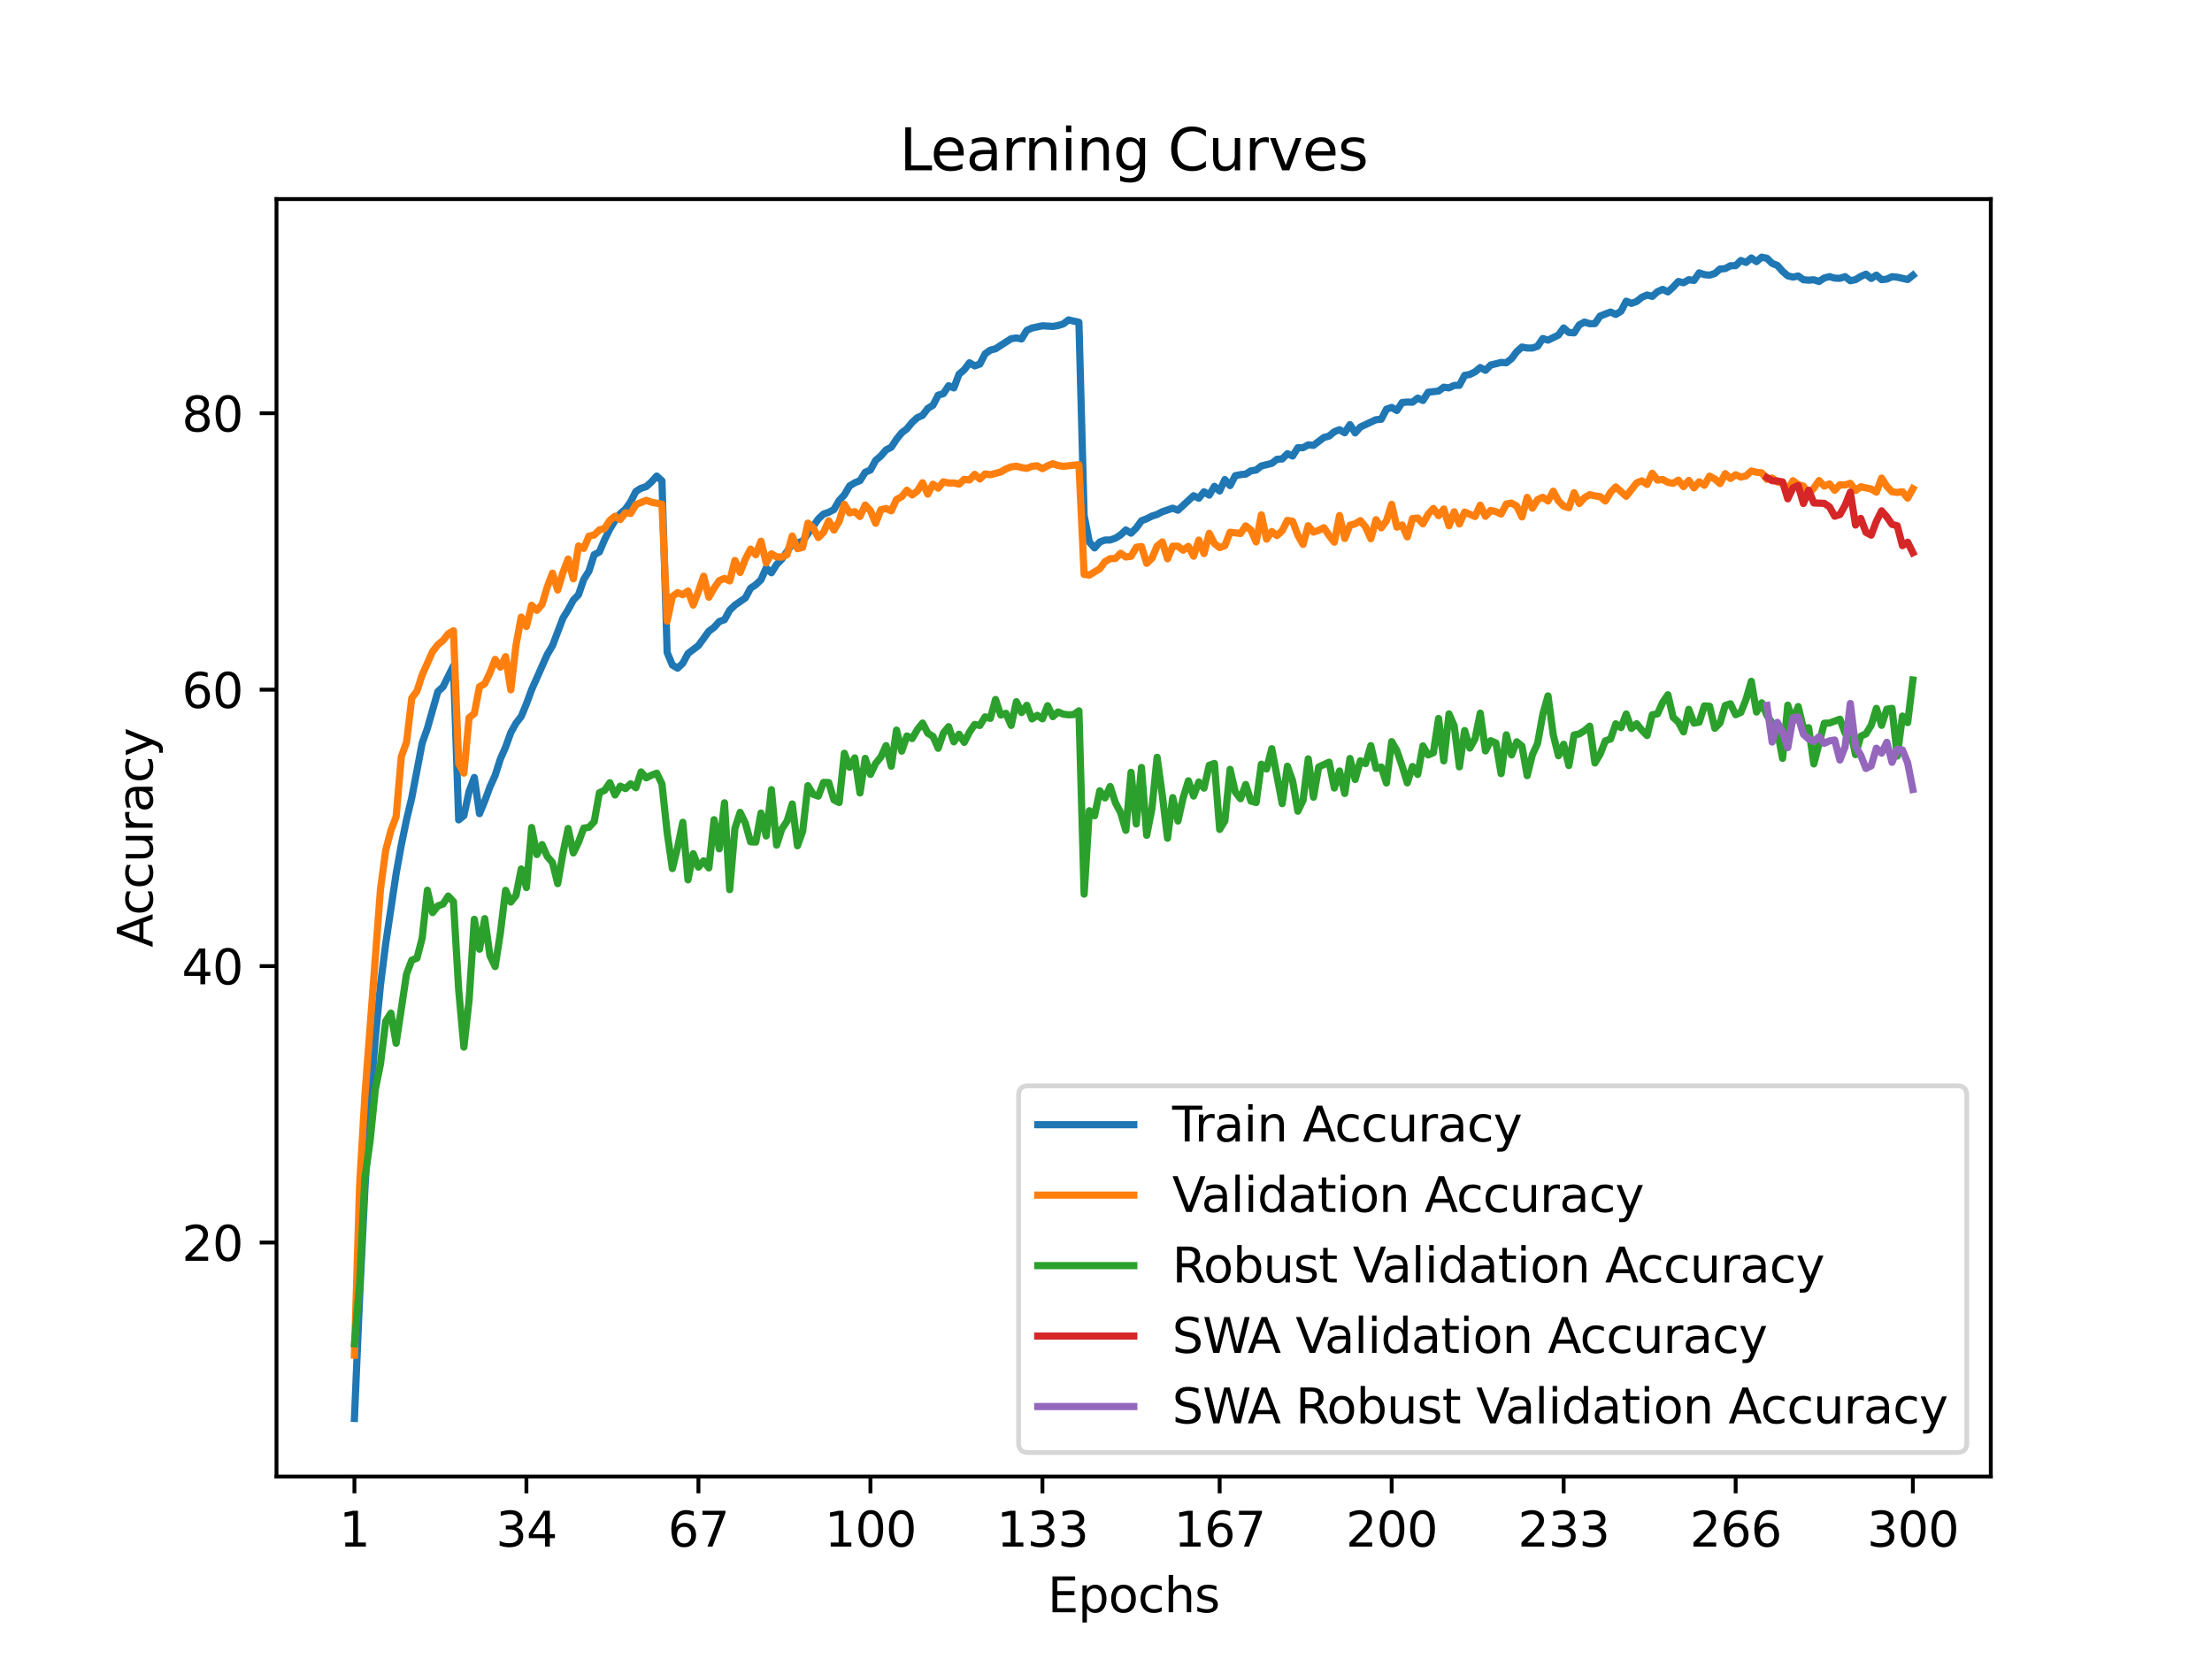 <?xml version="1.0" encoding="utf-8" standalone="no"?>
<!DOCTYPE svg PUBLIC "-//W3C//DTD SVG 1.1//EN"
  "http://www.w3.org/Graphics/SVG/1.1/DTD/svg11.dtd">
<svg xmlns:xlink="http://www.w3.org/1999/xlink" width="460.8pt" height="345.6pt" viewBox="0 0 460.8 345.6" xmlns="http://www.w3.org/2000/svg" version="1.1">
 <defs>
  <style type="text/css">*{stroke-linejoin: round; stroke-linecap: butt}</style>
 </defs>
 <g id="figure_1">
  <g id="patch_1">
   <path d="M 0 345.6 
L 460.8 345.6 
L 460.8 0 
L 0 0 
z
" style="fill: #ffffff"/>
  </g>
  <g id="axes_1">
   <g id="patch_2">
    <path d="M 57.6 307.584 
L 414.72 307.584 
L 414.72 41.472 
L 57.6 41.472 
z
" style="fill: #ffffff"/>
   </g>
   <g id="matplotlib.axis_1">
    <g id="xtick_1">
     <g id="line2d_1">
      <defs>
       <path id="m3f9ef7a833" d="M 0 0 
L 0 3.5 
" style="stroke: #000000; stroke-width: 0.8"/>
      </defs>
      <g>
       <use xlink:href="#m3f9ef7a833" x="73.833" y="307.584" style="stroke: #000000; stroke-width: 0.8"/>
      </g>
     </g>
     <g id="text_1">
      <!-- 1 -->
      <g transform="translate(70.651 322.182) scale(0.1 -0.1)">
       <defs>
        <path id="DejaVuSans-31" d="M 794 531 
L 1825 531 
L 1825 4091 
L 703 3866 
L 703 4441 
L 1819 4666 
L 2450 4666 
L 2450 531 
L 3481 531 
L 3481 0 
L 794 0 
L 794 531 
z
" transform="scale(0.016)"/>
       </defs>
       <use xlink:href="#DejaVuSans-31"/>
      </g>
     </g>
    </g>
    <g id="xtick_2">
     <g id="line2d_2">
      <g>
       <use xlink:href="#m3f9ef7a833" x="109.664" y="307.584" style="stroke: #000000; stroke-width: 0.8"/>
      </g>
     </g>
     <g id="text_2">
      <!-- 34 -->
      <g transform="translate(103.302 322.182) scale(0.1 -0.1)">
       <defs>
        <path id="DejaVuSans-33" d="M 2597 2516 
Q 3050 2419 3304 2112 
Q 3559 1806 3559 1356 
Q 3559 666 3084 287 
Q 2609 -91 1734 -91 
Q 1441 -91 1130 -33 
Q 819 25 488 141 
L 488 750 
Q 750 597 1062 519 
Q 1375 441 1716 441 
Q 2309 441 2620 675 
Q 2931 909 2931 1356 
Q 2931 1769 2642 2001 
Q 2353 2234 1838 2234 
L 1294 2234 
L 1294 2753 
L 1863 2753 
Q 2328 2753 2575 2939 
Q 2822 3125 2822 3475 
Q 2822 3834 2567 4026 
Q 2313 4219 1838 4219 
Q 1578 4219 1281 4162 
Q 984 4106 628 3988 
L 628 4550 
Q 988 4650 1302 4700 
Q 1616 4750 1894 4750 
Q 2613 4750 3031 4423 
Q 3450 4097 3450 3541 
Q 3450 3153 3228 2886 
Q 3006 2619 2597 2516 
z
" transform="scale(0.016)"/>
        <path id="DejaVuSans-34" d="M 2419 4116 
L 825 1625 
L 2419 1625 
L 2419 4116 
z
M 2253 4666 
L 3047 4666 
L 3047 1625 
L 3713 1625 
L 3713 1100 
L 3047 1100 
L 3047 0 
L 2419 0 
L 2419 1100 
L 313 1100 
L 313 1709 
L 2253 4666 
z
" transform="scale(0.016)"/>
       </defs>
       <use xlink:href="#DejaVuSans-33"/>
       <use xlink:href="#DejaVuSans-34" x="63.623"/>
      </g>
     </g>
    </g>
    <g id="xtick_3">
     <g id="line2d_3">
      <g>
       <use xlink:href="#m3f9ef7a833" x="145.496" y="307.584" style="stroke: #000000; stroke-width: 0.8"/>
      </g>
     </g>
     <g id="text_3">
      <!-- 67 -->
      <g transform="translate(139.133 322.182) scale(0.1 -0.1)">
       <defs>
        <path id="DejaVuSans-36" d="M 2113 2584 
Q 1688 2584 1439 2293 
Q 1191 2003 1191 1497 
Q 1191 994 1439 701 
Q 1688 409 2113 409 
Q 2538 409 2786 701 
Q 3034 994 3034 1497 
Q 3034 2003 2786 2293 
Q 2538 2584 2113 2584 
z
M 3366 4563 
L 3366 3988 
Q 3128 4100 2886 4159 
Q 2644 4219 2406 4219 
Q 1781 4219 1451 3797 
Q 1122 3375 1075 2522 
Q 1259 2794 1537 2939 
Q 1816 3084 2150 3084 
Q 2853 3084 3261 2657 
Q 3669 2231 3669 1497 
Q 3669 778 3244 343 
Q 2819 -91 2113 -91 
Q 1303 -91 875 529 
Q 447 1150 447 2328 
Q 447 3434 972 4092 
Q 1497 4750 2381 4750 
Q 2619 4750 2861 4703 
Q 3103 4656 3366 4563 
z
" transform="scale(0.016)"/>
        <path id="DejaVuSans-37" d="M 525 4666 
L 3525 4666 
L 3525 4397 
L 1831 0 
L 1172 0 
L 2766 4134 
L 525 4134 
L 525 4666 
z
" transform="scale(0.016)"/>
       </defs>
       <use xlink:href="#DejaVuSans-36"/>
       <use xlink:href="#DejaVuSans-37" x="63.623"/>
      </g>
     </g>
    </g>
    <g id="xtick_4">
     <g id="line2d_4">
      <g>
       <use xlink:href="#m3f9ef7a833" x="181.327" y="307.584" style="stroke: #000000; stroke-width: 0.8"/>
      </g>
     </g>
     <g id="text_4">
      <!-- 100 -->
      <g transform="translate(171.783 322.182) scale(0.1 -0.1)">
       <defs>
        <path id="DejaVuSans-30" d="M 2034 4250 
Q 1547 4250 1301 3770 
Q 1056 3291 1056 2328 
Q 1056 1369 1301 889 
Q 1547 409 2034 409 
Q 2525 409 2770 889 
Q 3016 1369 3016 2328 
Q 3016 3291 2770 3770 
Q 2525 4250 2034 4250 
z
M 2034 4750 
Q 2819 4750 3233 4129 
Q 3647 3509 3647 2328 
Q 3647 1150 3233 529 
Q 2819 -91 2034 -91 
Q 1250 -91 836 529 
Q 422 1150 422 2328 
Q 422 3509 836 4129 
Q 1250 4750 2034 4750 
z
" transform="scale(0.016)"/>
       </defs>
       <use xlink:href="#DejaVuSans-31"/>
       <use xlink:href="#DejaVuSans-30" x="63.623"/>
       <use xlink:href="#DejaVuSans-30" x="127.246"/>
      </g>
     </g>
    </g>
    <g id="xtick_5">
     <g id="line2d_5">
      <g>
       <use xlink:href="#m3f9ef7a833" x="217.158" y="307.584" style="stroke: #000000; stroke-width: 0.8"/>
      </g>
     </g>
     <g id="text_5">
      <!-- 133 -->
      <g transform="translate(207.615 322.182) scale(0.1 -0.1)">
       <use xlink:href="#DejaVuSans-31"/>
       <use xlink:href="#DejaVuSans-33" x="63.623"/>
       <use xlink:href="#DejaVuSans-33" x="127.246"/>
      </g>
     </g>
    </g>
    <g id="xtick_6">
     <g id="line2d_6">
      <g>
       <use xlink:href="#m3f9ef7a833" x="254.076" y="307.584" style="stroke: #000000; stroke-width: 0.8"/>
      </g>
     </g>
     <g id="text_6">
      <!-- 167 -->
      <g transform="translate(244.532 322.182) scale(0.1 -0.1)">
       <use xlink:href="#DejaVuSans-31"/>
       <use xlink:href="#DejaVuSans-36" x="63.623"/>
       <use xlink:href="#DejaVuSans-37" x="127.246"/>
      </g>
     </g>
    </g>
    <g id="xtick_7">
     <g id="line2d_7">
      <g>
       <use xlink:href="#m3f9ef7a833" x="289.907" y="307.584" style="stroke: #000000; stroke-width: 0.8"/>
      </g>
     </g>
     <g id="text_7">
      <!-- 200 -->
      <g transform="translate(280.363 322.182) scale(0.1 -0.1)">
       <defs>
        <path id="DejaVuSans-32" d="M 1228 531 
L 3431 531 
L 3431 0 
L 469 0 
L 469 531 
Q 828 903 1448 1529 
Q 2069 2156 2228 2338 
Q 2531 2678 2651 2914 
Q 2772 3150 2772 3378 
Q 2772 3750 2511 3984 
Q 2250 4219 1831 4219 
Q 1534 4219 1204 4116 
Q 875 4013 500 3803 
L 500 4441 
Q 881 4594 1212 4672 
Q 1544 4750 1819 4750 
Q 2544 4750 2975 4387 
Q 3406 4025 3406 3419 
Q 3406 3131 3298 2873 
Q 3191 2616 2906 2266 
Q 2828 2175 2409 1742 
Q 1991 1309 1228 531 
z
" transform="scale(0.016)"/>
       </defs>
       <use xlink:href="#DejaVuSans-32"/>
       <use xlink:href="#DejaVuSans-30" x="63.623"/>
       <use xlink:href="#DejaVuSans-30" x="127.246"/>
      </g>
     </g>
    </g>
    <g id="xtick_8">
     <g id="line2d_8">
      <g>
       <use xlink:href="#m3f9ef7a833" x="325.739" y="307.584" style="stroke: #000000; stroke-width: 0.8"/>
      </g>
     </g>
     <g id="text_8">
      <!-- 233 -->
      <g transform="translate(316.195 322.182) scale(0.1 -0.1)">
       <use xlink:href="#DejaVuSans-32"/>
       <use xlink:href="#DejaVuSans-33" x="63.623"/>
       <use xlink:href="#DejaVuSans-33" x="127.246"/>
      </g>
     </g>
    </g>
    <g id="xtick_9">
     <g id="line2d_9">
      <g>
       <use xlink:href="#m3f9ef7a833" x="361.57" y="307.584" style="stroke: #000000; stroke-width: 0.8"/>
      </g>
     </g>
     <g id="text_9">
      <!-- 266 -->
      <g transform="translate(352.026 322.182) scale(0.1 -0.1)">
       <use xlink:href="#DejaVuSans-32"/>
       <use xlink:href="#DejaVuSans-36" x="63.623"/>
       <use xlink:href="#DejaVuSans-36" x="127.246"/>
      </g>
     </g>
    </g>
    <g id="xtick_10">
     <g id="line2d_10">
      <g>
       <use xlink:href="#m3f9ef7a833" x="398.487" y="307.584" style="stroke: #000000; stroke-width: 0.8"/>
      </g>
     </g>
     <g id="text_10">
      <!-- 300 -->
      <g transform="translate(388.944 322.182) scale(0.1 -0.1)">
       <use xlink:href="#DejaVuSans-33"/>
       <use xlink:href="#DejaVuSans-30" x="63.623"/>
       <use xlink:href="#DejaVuSans-30" x="127.246"/>
      </g>
     </g>
    </g>
    <g id="text_11">
     <!-- Epochs -->
     <g transform="translate(218.244 335.861) scale(0.1 -0.1)">
      <defs>
       <path id="DejaVuSans-45" d="M 628 4666 
L 3578 4666 
L 3578 4134 
L 1259 4134 
L 1259 2753 
L 3481 2753 
L 3481 2222 
L 1259 2222 
L 1259 531 
L 3634 531 
L 3634 0 
L 628 0 
L 628 4666 
z
" transform="scale(0.016)"/>
       <path id="DejaVuSans-70" d="M 1159 525 
L 1159 -1331 
L 581 -1331 
L 581 3500 
L 1159 3500 
L 1159 2969 
Q 1341 3281 1617 3432 
Q 1894 3584 2278 3584 
Q 2916 3584 3314 3078 
Q 3713 2572 3713 1747 
Q 3713 922 3314 415 
Q 2916 -91 2278 -91 
Q 1894 -91 1617 61 
Q 1341 213 1159 525 
z
M 3116 1747 
Q 3116 2381 2855 2742 
Q 2594 3103 2138 3103 
Q 1681 3103 1420 2742 
Q 1159 2381 1159 1747 
Q 1159 1113 1420 752 
Q 1681 391 2138 391 
Q 2594 391 2855 752 
Q 3116 1113 3116 1747 
z
" transform="scale(0.016)"/>
       <path id="DejaVuSans-6f" d="M 1959 3097 
Q 1497 3097 1228 2736 
Q 959 2375 959 1747 
Q 959 1119 1226 758 
Q 1494 397 1959 397 
Q 2419 397 2687 759 
Q 2956 1122 2956 1747 
Q 2956 2369 2687 2733 
Q 2419 3097 1959 3097 
z
M 1959 3584 
Q 2709 3584 3137 3096 
Q 3566 2609 3566 1747 
Q 3566 888 3137 398 
Q 2709 -91 1959 -91 
Q 1206 -91 779 398 
Q 353 888 353 1747 
Q 353 2609 779 3096 
Q 1206 3584 1959 3584 
z
" transform="scale(0.016)"/>
       <path id="DejaVuSans-63" d="M 3122 3366 
L 3122 2828 
Q 2878 2963 2633 3030 
Q 2388 3097 2138 3097 
Q 1578 3097 1268 2742 
Q 959 2388 959 1747 
Q 959 1106 1268 751 
Q 1578 397 2138 397 
Q 2388 397 2633 464 
Q 2878 531 3122 666 
L 3122 134 
Q 2881 22 2623 -34 
Q 2366 -91 2075 -91 
Q 1284 -91 818 406 
Q 353 903 353 1747 
Q 353 2603 823 3093 
Q 1294 3584 2113 3584 
Q 2378 3584 2631 3529 
Q 2884 3475 3122 3366 
z
" transform="scale(0.016)"/>
       <path id="DejaVuSans-68" d="M 3513 2113 
L 3513 0 
L 2938 0 
L 2938 2094 
Q 2938 2591 2744 2837 
Q 2550 3084 2163 3084 
Q 1697 3084 1428 2787 
Q 1159 2491 1159 1978 
L 1159 0 
L 581 0 
L 581 4863 
L 1159 4863 
L 1159 2956 
Q 1366 3272 1645 3428 
Q 1925 3584 2291 3584 
Q 2894 3584 3203 3211 
Q 3513 2838 3513 2113 
z
" transform="scale(0.016)"/>
       <path id="DejaVuSans-73" d="M 2834 3397 
L 2834 2853 
Q 2591 2978 2328 3040 
Q 2066 3103 1784 3103 
Q 1356 3103 1142 2972 
Q 928 2841 928 2578 
Q 928 2378 1081 2264 
Q 1234 2150 1697 2047 
L 1894 2003 
Q 2506 1872 2764 1633 
Q 3022 1394 3022 966 
Q 3022 478 2636 193 
Q 2250 -91 1575 -91 
Q 1294 -91 989 -36 
Q 684 19 347 128 
L 347 722 
Q 666 556 975 473 
Q 1284 391 1588 391 
Q 1994 391 2212 530 
Q 2431 669 2431 922 
Q 2431 1156 2273 1281 
Q 2116 1406 1581 1522 
L 1381 1569 
Q 847 1681 609 1914 
Q 372 2147 372 2553 
Q 372 3047 722 3315 
Q 1072 3584 1716 3584 
Q 2034 3584 2315 3537 
Q 2597 3491 2834 3397 
z
" transform="scale(0.016)"/>
      </defs>
      <use xlink:href="#DejaVuSans-45"/>
      <use xlink:href="#DejaVuSans-70" x="63.184"/>
      <use xlink:href="#DejaVuSans-6f" x="126.66"/>
      <use xlink:href="#DejaVuSans-63" x="187.842"/>
      <use xlink:href="#DejaVuSans-68" x="242.822"/>
      <use xlink:href="#DejaVuSans-73" x="306.201"/>
     </g>
    </g>
   </g>
   <g id="matplotlib.axis_2">
    <g id="ytick_1">
     <g id="line2d_11">
      <defs>
       <path id="m3ee28490de" d="M 0 0 
L -3.5 0 
" style="stroke: #000000; stroke-width: 0.8"/>
      </defs>
      <g>
       <use xlink:href="#m3ee28490de" x="57.6" y="258.841" style="stroke: #000000; stroke-width: 0.8"/>
      </g>
     </g>
     <g id="text_12">
      <!-- 20 -->
      <g transform="translate(37.875 262.64) scale(0.1 -0.1)">
       <use xlink:href="#DejaVuSans-32"/>
       <use xlink:href="#DejaVuSans-30" x="63.623"/>
      </g>
     </g>
    </g>
    <g id="ytick_2">
     <g id="line2d_12">
      <g>
       <use xlink:href="#m3ee28490de" x="57.6" y="201.256" style="stroke: #000000; stroke-width: 0.8"/>
      </g>
     </g>
     <g id="text_13">
      <!-- 40 -->
      <g transform="translate(37.875 205.055) scale(0.1 -0.1)">
       <use xlink:href="#DejaVuSans-34"/>
       <use xlink:href="#DejaVuSans-30" x="63.623"/>
      </g>
     </g>
    </g>
    <g id="ytick_3">
     <g id="line2d_13">
      <g>
       <use xlink:href="#m3ee28490de" x="57.6" y="143.671" style="stroke: #000000; stroke-width: 0.8"/>
      </g>
     </g>
     <g id="text_14">
      <!-- 60 -->
      <g transform="translate(37.875 147.47) scale(0.1 -0.1)">
       <use xlink:href="#DejaVuSans-36"/>
       <use xlink:href="#DejaVuSans-30" x="63.623"/>
      </g>
     </g>
    </g>
    <g id="ytick_4">
     <g id="line2d_14">
      <g>
       <use xlink:href="#m3ee28490de" x="57.6" y="86.086" style="stroke: #000000; stroke-width: 0.8"/>
      </g>
     </g>
     <g id="text_15">
      <!-- 80 -->
      <g transform="translate(37.875 89.885) scale(0.1 -0.1)">
       <defs>
        <path id="DejaVuSans-38" d="M 2034 2216 
Q 1584 2216 1326 1975 
Q 1069 1734 1069 1313 
Q 1069 891 1326 650 
Q 1584 409 2034 409 
Q 2484 409 2743 651 
Q 3003 894 3003 1313 
Q 3003 1734 2745 1975 
Q 2488 2216 2034 2216 
z
M 1403 2484 
Q 997 2584 770 2862 
Q 544 3141 544 3541 
Q 544 4100 942 4425 
Q 1341 4750 2034 4750 
Q 2731 4750 3128 4425 
Q 3525 4100 3525 3541 
Q 3525 3141 3298 2862 
Q 3072 2584 2669 2484 
Q 3125 2378 3379 2068 
Q 3634 1759 3634 1313 
Q 3634 634 3220 271 
Q 2806 -91 2034 -91 
Q 1263 -91 848 271 
Q 434 634 434 1313 
Q 434 1759 690 2068 
Q 947 2378 1403 2484 
z
M 1172 3481 
Q 1172 3119 1398 2916 
Q 1625 2713 2034 2713 
Q 2441 2713 2670 2916 
Q 2900 3119 2900 3481 
Q 2900 3844 2670 4047 
Q 2441 4250 2034 4250 
Q 1625 4250 1398 4047 
Q 1172 3844 1172 3481 
z
" transform="scale(0.016)"/>
       </defs>
       <use xlink:href="#DejaVuSans-38"/>
       <use xlink:href="#DejaVuSans-30" x="63.623"/>
      </g>
     </g>
    </g>
    <g id="text_16">
     <!-- Accuracy -->
     <g transform="translate(31.795 197.356) rotate(-90) scale(0.1 -0.1)">
      <defs>
       <path id="DejaVuSans-41" d="M 2188 4044 
L 1331 1722 
L 3047 1722 
L 2188 4044 
z
M 1831 4666 
L 2547 4666 
L 4325 0 
L 3669 0 
L 3244 1197 
L 1141 1197 
L 716 0 
L 50 0 
L 1831 4666 
z
" transform="scale(0.016)"/>
       <path id="DejaVuSans-75" d="M 544 1381 
L 544 3500 
L 1119 3500 
L 1119 1403 
Q 1119 906 1312 657 
Q 1506 409 1894 409 
Q 2359 409 2629 706 
Q 2900 1003 2900 1516 
L 2900 3500 
L 3475 3500 
L 3475 0 
L 2900 0 
L 2900 538 
Q 2691 219 2414 64 
Q 2138 -91 1772 -91 
Q 1169 -91 856 284 
Q 544 659 544 1381 
z
M 1991 3584 
L 1991 3584 
z
" transform="scale(0.016)"/>
       <path id="DejaVuSans-72" d="M 2631 2963 
Q 2534 3019 2420 3045 
Q 2306 3072 2169 3072 
Q 1681 3072 1420 2755 
Q 1159 2438 1159 1844 
L 1159 0 
L 581 0 
L 581 3500 
L 1159 3500 
L 1159 2956 
Q 1341 3275 1631 3429 
Q 1922 3584 2338 3584 
Q 2397 3584 2469 3576 
Q 2541 3569 2628 3553 
L 2631 2963 
z
" transform="scale(0.016)"/>
       <path id="DejaVuSans-61" d="M 2194 1759 
Q 1497 1759 1228 1600 
Q 959 1441 959 1056 
Q 959 750 1161 570 
Q 1363 391 1709 391 
Q 2188 391 2477 730 
Q 2766 1069 2766 1631 
L 2766 1759 
L 2194 1759 
z
M 3341 1997 
L 3341 0 
L 2766 0 
L 2766 531 
Q 2569 213 2275 61 
Q 1981 -91 1556 -91 
Q 1019 -91 701 211 
Q 384 513 384 1019 
Q 384 1609 779 1909 
Q 1175 2209 1959 2209 
L 2766 2209 
L 2766 2266 
Q 2766 2663 2505 2880 
Q 2244 3097 1772 3097 
Q 1472 3097 1187 3025 
Q 903 2953 641 2809 
L 641 3341 
Q 956 3463 1253 3523 
Q 1550 3584 1831 3584 
Q 2591 3584 2966 3190 
Q 3341 2797 3341 1997 
z
" transform="scale(0.016)"/>
       <path id="DejaVuSans-79" d="M 2059 -325 
Q 1816 -950 1584 -1140 
Q 1353 -1331 966 -1331 
L 506 -1331 
L 506 -850 
L 844 -850 
Q 1081 -850 1212 -737 
Q 1344 -625 1503 -206 
L 1606 56 
L 191 3500 
L 800 3500 
L 1894 763 
L 2988 3500 
L 3597 3500 
L 2059 -325 
z
" transform="scale(0.016)"/>
      </defs>
      <use xlink:href="#DejaVuSans-41"/>
      <use xlink:href="#DejaVuSans-63" x="66.658"/>
      <use xlink:href="#DejaVuSans-63" x="121.639"/>
      <use xlink:href="#DejaVuSans-75" x="176.619"/>
      <use xlink:href="#DejaVuSans-72" x="239.998"/>
      <use xlink:href="#DejaVuSans-61" x="281.111"/>
      <use xlink:href="#DejaVuSans-63" x="342.391"/>
      <use xlink:href="#DejaVuSans-79" x="397.371"/>
     </g>
    </g>
   </g>
   <g id="line2d_15">
    <path d="M 73.833 295.488 
L 74.919 270.185 
L 76.004 247.871 
L 77.09 229.812 
L 78.176 216.343 
L 79.262 205.189 
L 80.348 196.586 
L 82.519 182.017 
L 83.605 176.005 
L 84.691 170.736 
L 85.777 166.187 
L 87.948 154.791 
L 89.034 151.721 
L 91.206 144.08 
L 92.291 143.072 
L 94.463 138.696 
L 95.549 170.794 
L 96.635 169.907 
L 97.72 164.857 
L 98.806 161.966 
L 99.892 169.498 
L 100.978 166.866 
L 102.064 163.924 
L 103.149 161.528 
L 104.235 158.108 
L 105.321 155.643 
L 106.407 152.614 
L 107.493 150.656 
L 108.578 149.257 
L 109.664 146.631 
L 110.75 143.671 
L 114.007 136.329 
L 115.093 134.509 
L 117.265 128.785 
L 118.351 127.018 
L 119.436 125.014 
L 120.522 123.873 
L 121.608 120.695 
L 122.694 118.961 
L 123.78 115.547 
L 124.865 114.982 
L 125.951 112.42 
L 127.037 110.209 
L 128.123 108.423 
L 129.209 107.007 
L 130.294 106.068 
L 131.38 104.525 
L 132.466 102.371 
L 133.552 101.709 
L 134.638 101.363 
L 135.723 100.385 
L 136.809 99.169 
L 137.895 100.166 
L 138.981 135.937 
L 140.067 138.535 
L 141.152 139.197 
L 142.238 138.172 
L 143.324 136.133 
L 145.496 134.486 
L 147.667 131.492 
L 148.753 130.691 
L 149.839 129.476 
L 150.925 129.096 
L 152.01 127.104 
L 153.096 126.067 
L 155.268 124.559 
L 156.354 122.537 
L 157.439 121.812 
L 158.525 120.781 
L 159.611 118.322 
L 160.697 119.318 
L 161.783 117.591 
L 162.868 116.474 
L 165.04 113.307 
L 166.126 113.105 
L 167.212 112.713 
L 170.469 108.112 
L 171.555 107.082 
L 172.641 106.719 
L 173.726 106.137 
L 174.812 104.254 
L 175.898 103.085 
L 176.984 101.231 
L 178.07 100.569 
L 179.155 100.12 
L 180.241 98.375 
L 181.327 97.914 
L 182.413 95.904 
L 183.499 94.989 
L 184.584 93.722 
L 185.67 93.158 
L 186.756 91.505 
L 187.842 90.163 
L 188.928 89.322 
L 190.013 87.987 
L 191.099 87.008 
L 192.185 86.518 
L 193.271 85.09 
L 194.357 84.416 
L 195.442 82.32 
L 196.528 82.003 
L 197.614 80.357 
L 198.7 80.811 
L 199.786 77.949 
L 200.871 77.028 
L 201.957 75.571 
L 203.043 76.222 
L 204.129 75.836 
L 205.215 73.705 
L 206.3 72.94 
L 207.386 72.657 
L 210.644 70.556 
L 211.729 70.406 
L 212.815 70.607 
L 213.901 68.816 
L 214.987 68.333 
L 217.158 67.872 
L 219.33 67.999 
L 220.416 67.815 
L 221.502 67.475 
L 222.587 66.646 
L 224.759 67.129 
L 225.845 107.41 
L 226.931 112.909 
L 228.016 114.147 
L 229.102 112.909 
L 230.188 112.5 
L 231.274 112.495 
L 232.36 112.115 
L 233.445 111.429 
L 234.531 110.399 
L 235.617 111.067 
L 236.703 109.99 
L 237.789 108.487 
L 238.875 108.072 
L 239.96 107.519 
L 241.046 107.168 
L 242.132 106.604 
L 244.304 105.867 
L 245.389 106.287 
L 248.647 103.27 
L 249.733 103.794 
L 250.818 102.446 
L 251.904 103.137 
L 252.99 101.312 
L 254.076 102.279 
L 255.162 99.907 
L 256.247 101.156 
L 257.333 99.095 
L 258.419 98.876 
L 259.505 98.772 
L 260.591 98.081 
L 261.676 97.92 
L 262.762 97.068 
L 264.934 96.532 
L 266.02 95.674 
L 267.105 95.611 
L 268.191 94.511 
L 269.277 95 
L 270.363 93.261 
L 271.449 93.261 
L 272.534 92.668 
L 273.62 92.772 
L 275.792 91.131 
L 276.878 90.843 
L 277.963 89.939 
L 279.049 89.518 
L 280.135 90.152 
L 281.221 88.459 
L 282.307 90.18 
L 283.392 88.954 
L 286.65 87.428 
L 287.736 87.347 
L 288.821 85.245 
L 289.907 84.877 
L 290.993 85.516 
L 292.079 83.858 
L 293.165 83.754 
L 294.25 83.783 
L 295.336 82.931 
L 296.422 83.432 
L 297.508 81.71 
L 299.679 81.462 
L 300.765 80.662 
L 301.851 80.8 
L 302.937 80.287 
L 304.023 80.264 
L 305.108 78.197 
L 306.194 78.007 
L 307.28 77.46 
L 308.366 76.567 
L 309.452 77.143 
L 310.537 76.049 
L 312.709 75.502 
L 313.795 75.571 
L 314.881 74.707 
L 315.966 73.262 
L 317.052 72.295 
L 318.138 72.496 
L 319.224 72.502 
L 320.31 72.128 
L 321.395 70.515 
L 322.481 70.861 
L 324.653 69.801 
L 325.739 68.321 
L 326.824 69.26 
L 327.91 69.341 
L 328.996 67.676 
L 330.082 67.095 
L 331.168 67.434 
L 332.253 67.411 
L 333.339 65.839 
L 335.511 64.999 
L 336.597 65.5 
L 337.682 64.832 
L 338.768 62.741 
L 339.854 63.196 
L 340.94 62.81 
L 342.026 61.929 
L 343.111 61.451 
L 344.197 61.739 
L 345.283 60.766 
L 346.369 60.282 
L 347.455 60.806 
L 348.54 59.81 
L 349.626 58.641 
L 350.712 58.9 
L 351.798 58.267 
L 352.884 58.422 
L 353.969 56.845 
L 355.055 57.207 
L 356.141 57.317 
L 357.227 56.971 
L 358.313 56.038 
L 359.398 55.958 
L 360.484 55.359 
L 361.57 55.336 
L 362.656 54.265 
L 363.742 54.668 
L 364.827 53.741 
L 365.913 54.501 
L 366.999 53.568 
L 368.085 53.804 
L 369.171 54.869 
L 370.256 55.29 
L 371.342 56.516 
L 372.428 57.466 
L 373.514 57.726 
L 374.6 57.495 
L 375.685 58.273 
L 376.771 58.365 
L 377.857 58.29 
L 378.943 58.63 
L 380.029 57.904 
L 381.114 57.628 
L 382.2 57.939 
L 383.286 57.979 
L 384.372 57.633 
L 385.458 58.486 
L 386.543 58.255 
L 387.629 57.593 
L 388.715 57.115 
L 389.801 58.008 
L 390.887 57.317 
L 391.972 58.261 
L 393.058 58.146 
L 394.144 57.639 
L 395.23 57.743 
L 397.401 58.227 
L 398.487 57.357 
L 398.487 57.357 
" clip-path="url(#p3b6ab57184)" style="fill: none; stroke: #1f77b4; stroke-width: 1.5; stroke-linecap: square"/>
   </g>
   <g id="line2d_16">
    <path d="M 73.833 282.307 
L 74.919 246.777 
L 76.004 228.436 
L 79.262 185.247 
L 80.348 177.128 
L 81.433 173.011 
L 82.519 170.131 
L 83.605 157.607 
L 84.691 154.612 
L 85.777 145.427 
L 86.862 143.959 
L 87.948 140.59 
L 90.12 135.724 
L 91.206 134.314 
L 92.291 133.421 
L 93.377 132.039 
L 94.463 131.406 
L 95.549 159.046 
L 96.635 161.062 
L 97.72 149.516 
L 98.806 148.652 
L 99.892 143.038 
L 100.978 142.433 
L 102.064 140.158 
L 103.149 137.366 
L 104.235 138.978 
L 105.321 136.79 
L 106.407 143.7 
L 107.493 134.429 
L 108.578 128.555 
L 109.664 130.513 
L 110.75 126.079 
L 111.836 127.144 
L 112.922 125.906 
L 114.007 122.25 
L 115.093 119.399 
L 116.179 122.912 
L 117.265 119.284 
L 118.351 116.462 
L 119.436 120.58 
L 120.522 113.727 
L 121.608 114.245 
L 122.694 111.683 
L 123.78 111.452 
L 124.865 110.387 
L 125.951 110.099 
L 127.037 108.4 
L 128.123 107.537 
L 129.209 108.228 
L 130.294 106.817 
L 131.38 106.961 
L 132.466 105.118 
L 134.638 104.225 
L 135.723 104.629 
L 137.895 105.032 
L 138.981 129.39 
L 140.067 124.265 
L 141.152 123.459 
L 142.238 123.891 
L 143.324 123.113 
L 144.41 126.05 
L 145.496 123.2 
L 146.581 120.033 
L 147.667 124.409 
L 148.753 122.537 
L 149.839 120.954 
L 150.925 120.493 
L 152.01 121.011 
L 153.096 116.75 
L 154.182 119.255 
L 155.268 116.491 
L 156.354 114.389 
L 157.439 115.57 
L 158.525 112.748 
L 159.611 117.268 
L 160.697 115.368 
L 161.783 116.002 
L 162.868 116.059 
L 163.954 115.541 
L 165.04 111.654 
L 166.126 114.303 
L 167.212 114.015 
L 168.297 108.976 
L 169.383 109.926 
L 170.469 111.971 
L 171.555 110.905 
L 172.641 108.487 
L 173.726 110.416 
L 174.812 108.602 
L 175.898 105.06 
L 176.984 106.846 
L 178.07 106.586 
L 179.155 107.594 
L 180.241 105.204 
L 181.327 106.385 
L 182.413 109.005 
L 183.499 106.183 
L 184.584 105.924 
L 185.67 106.414 
L 186.756 104.053 
L 187.842 103.477 
L 188.928 102.124 
L 190.013 103.103 
L 191.099 102.296 
L 192.185 100.569 
L 193.271 102.93 
L 194.357 100.857 
L 195.442 101.692 
L 196.528 100.367 
L 197.614 100.626 
L 198.7 100.598 
L 199.786 100.857 
L 200.871 99.849 
L 201.957 99.993 
L 203.043 98.812 
L 204.129 99.791 
L 205.215 98.726 
L 206.3 98.899 
L 208.472 98.323 
L 209.558 97.69 
L 210.644 97.258 
L 211.729 97.114 
L 212.815 97.402 
L 213.901 97.574 
L 214.987 97.143 
L 216.073 97.027 
L 217.158 97.632 
L 218.244 97.027 
L 219.33 96.595 
L 220.416 96.97 
L 221.502 97.143 
L 224.759 96.797 
L 225.845 119.658 
L 226.931 119.802 
L 229.102 118.478 
L 230.188 117.009 
L 231.274 116.376 
L 232.36 116.347 
L 233.445 115.253 
L 234.531 116.03 
L 235.617 115.886 
L 236.703 114.015 
L 237.789 113.842 
L 238.875 117.355 
L 239.96 116.318 
L 241.046 113.756 
L 242.132 112.892 
L 243.218 116.405 
L 244.304 113.785 
L 245.389 113.785 
L 246.475 114.62 
L 247.561 113.813 
L 248.647 115.858 
L 249.733 112.518 
L 250.818 115.311 
L 251.904 111.107 
L 252.99 113.237 
L 254.076 114.072 
L 255.162 113.669 
L 256.247 110.877 
L 258.419 111.136 
L 259.505 109.552 
L 260.591 110.416 
L 261.676 112.892 
L 262.762 107.249 
L 263.848 112.316 
L 264.934 110.733 
L 266.02 111.568 
L 267.105 110.56 
L 268.191 108.4 
L 269.277 108.602 
L 270.363 111.481 
L 271.449 113.41 
L 272.534 109.523 
L 273.62 110.848 
L 274.706 110.473 
L 275.792 109.926 
L 276.878 111.539 
L 277.963 112.95 
L 279.049 107.393 
L 280.135 112.172 
L 281.221 109.408 
L 282.307 109.12 
L 283.392 108.458 
L 284.478 109.782 
L 285.564 112.23 
L 286.65 108.256 
L 287.736 109.955 
L 288.821 108.487 
L 289.907 105.06 
L 290.993 109.811 
L 292.079 109.351 
L 293.165 111.855 
L 294.25 108.026 
L 295.336 107.911 
L 296.422 109.12 
L 297.508 107.133 
L 298.594 105.924 
L 299.679 107.421 
L 300.765 106.039 
L 301.851 109.523 
L 302.937 106.615 
L 304.023 109.149 
L 305.108 106.673 
L 307.28 107.594 
L 308.366 105.233 
L 309.452 107.565 
L 310.537 106.327 
L 311.623 106.586 
L 312.709 107.076 
L 313.795 105.003 
L 314.881 104.801 
L 315.966 105.435 
L 317.052 107.681 
L 318.138 103.621 
L 319.224 105.867 
L 320.31 104.081 
L 321.395 103.592 
L 322.481 104.369 
L 323.567 102.325 
L 324.653 104.341 
L 325.739 105.435 
L 326.824 105.78 
L 327.91 102.642 
L 328.996 104.888 
L 330.082 103.678 
L 331.168 103.045 
L 332.253 103.304 
L 333.339 103.448 
L 334.425 104.369 
L 335.511 102.555 
L 336.597 101.433 
L 338.768 103.39 
L 340.94 100.598 
L 342.026 100.166 
L 343.111 100.914 
L 344.197 98.582 
L 345.283 100.022 
L 346.369 99.878 
L 347.455 100.482 
L 348.54 100.684 
L 349.626 100.022 
L 350.712 101.375 
L 351.798 100.079 
L 352.884 101.634 
L 353.969 100.367 
L 355.055 101.087 
L 356.141 99.187 
L 357.227 99.791 
L 358.313 100.742 
L 359.398 98.669 
L 360.484 99.676 
L 361.57 98.899 
L 362.656 99.388 
L 363.742 99.129 
L 364.827 98.121 
L 365.913 98.381 
L 366.999 98.496 
L 368.085 99.849 
L 369.171 99.59 
L 370.256 100.396 
L 371.342 100.598 
L 372.428 102.066 
L 373.514 100.137 
L 374.6 100.972 
L 375.685 101.26 
L 376.771 102.93 
L 377.857 101.692 
L 378.943 100.108 
L 380.029 101.26 
L 381.114 100.799 
L 382.2 102.124 
L 383.286 100.972 
L 384.372 101.029 
L 385.458 100.684 
L 386.543 102.181 
L 387.629 101.404 
L 389.801 101.864 
L 390.887 102.527 
L 391.972 99.59 
L 393.058 101.317 
L 394.144 102.44 
L 395.23 102.584 
L 396.316 102.44 
L 397.401 103.765 
L 398.487 101.807 
L 398.487 101.807 
" clip-path="url(#p3b6ab57184)" style="fill: none; stroke: #ff7f0e; stroke-width: 1.5; stroke-linecap: square"/>
   </g>
   <g id="line2d_17">
    <path d="M 73.833 279.929 
L 74.919 267.32 
L 76.004 245.477 
L 77.09 237.773 
L 78.176 227.01 
L 79.262 221.629 
L 80.348 212.733 
L 81.433 211.045 
L 82.519 217.34 
L 84.691 202.884 
L 85.777 200.025 
L 86.862 199.608 
L 87.948 195.418 
L 89.034 185.45 
L 90.12 190.116 
L 91.206 188.726 
L 92.291 188.329 
L 93.377 186.661 
L 94.463 187.833 
L 95.549 206.2 
L 96.635 218.134 
L 97.72 208.345 
L 98.806 191.506 
L 99.892 197.741 
L 100.978 191.367 
L 102.064 199.092 
L 103.149 201.355 
L 104.235 194.366 
L 105.321 185.47 
L 106.407 187.912 
L 107.493 186.542 
L 108.578 181.022 
L 109.664 184.894 
L 110.75 172.384 
L 111.836 178.023 
L 112.922 175.939 
L 114.007 178.421 
L 115.093 179.691 
L 116.179 184.08 
L 117.265 177.805 
L 118.351 172.583 
L 119.436 177.686 
L 120.522 175.442 
L 121.608 172.503 
L 122.694 172.344 
L 123.78 171.173 
L 124.865 165.136 
L 125.951 164.64 
L 127.037 163.051 
L 128.123 165.613 
L 129.209 163.766 
L 130.294 164.282 
L 131.38 163.27 
L 132.466 164.104 
L 133.552 160.808 
L 134.638 162.039 
L 135.723 161.483 
L 136.809 161.066 
L 137.895 163.29 
L 138.981 173.436 
L 140.067 180.942 
L 141.152 176.554 
L 142.238 171.292 
L 143.324 183.286 
L 144.41 177.845 
L 145.496 180.645 
L 146.581 179.314 
L 147.667 180.804 
L 148.753 170.756 
L 149.839 176.832 
L 150.925 167.241 
L 152.01 185.331 
L 153.096 172.583 
L 154.182 169.227 
L 155.268 171.491 
L 156.354 175.363 
L 157.439 175.422 
L 158.525 169.366 
L 159.611 174.151 
L 160.697 164.501 
L 161.783 176.058 
L 162.868 172.682 
L 163.954 171.073 
L 165.04 167.48 
L 166.126 176.197 
L 167.212 173.178 
L 168.297 163.667 
L 169.383 165.454 
L 170.469 165.851 
L 171.555 162.992 
L 172.641 163.012 
L 173.726 166.645 
L 174.812 167.182 
L 175.898 156.916 
L 176.984 159.835 
L 178.07 157.889 
L 179.155 165.196 
L 180.241 157.988 
L 181.327 161.324 
L 182.413 159.04 
L 183.499 157.69 
L 184.584 155.327 
L 185.67 159.616 
L 186.756 152.09 
L 187.842 156.479 
L 188.928 153.321 
L 190.013 153.858 
L 191.099 151.991 
L 192.185 150.621 
L 193.271 152.746 
L 194.357 153.401 
L 195.442 155.883 
L 196.528 152.706 
L 197.614 151.376 
L 198.7 154.533 
L 199.786 152.944 
L 200.871 154.652 
L 201.957 152.508 
L 203.043 150.919 
L 204.129 151.117 
L 205.215 149.33 
L 206.3 149.648 
L 207.386 145.716 
L 208.472 148.953 
L 209.558 148.595 
L 210.644 151.117 
L 211.729 146.173 
L 212.815 148.437 
L 213.901 146.928 
L 214.987 149.767 
L 216.073 149.013 
L 217.158 149.747 
L 218.244 147.007 
L 219.33 149.291 
L 220.416 148.318 
L 221.502 148.774 
L 222.587 148.913 
L 223.673 148.854 
L 224.759 148.079 
L 225.845 186.264 
L 226.931 168.889 
L 228.016 169.942 
L 229.102 164.739 
L 230.188 166.229 
L 231.274 163.846 
L 232.36 167.221 
L 233.445 169.287 
L 234.531 172.98 
L 235.617 160.887 
L 236.703 171.649 
L 237.789 159.874 
L 238.875 174.012 
L 239.96 168.512 
L 241.046 157.75 
L 242.132 165.673 
L 243.218 174.628 
L 244.304 166.149 
L 245.389 171.034 
L 246.475 166.169 
L 247.561 162.654 
L 248.647 165.832 
L 249.733 162.893 
L 250.818 164.183 
L 251.904 159.418 
L 252.99 159.04 
L 254.076 172.781 
L 255.162 170.994 
L 256.247 160.271 
L 257.333 164.997 
L 258.419 166.388 
L 259.505 163.429 
L 260.591 166.884 
L 261.676 167.182 
L 262.762 159.199 
L 263.848 160.192 
L 264.934 155.963 
L 267.105 167.42 
L 268.191 159.616 
L 269.277 162.674 
L 270.363 168.989 
L 271.449 166.725 
L 272.534 158.087 
L 273.62 166.07 
L 274.706 159.775 
L 276.878 158.782 
L 277.963 164.163 
L 279.049 160.609 
L 280.135 165.295 
L 281.221 158.008 
L 282.307 162.376 
L 283.392 158.484 
L 284.478 159.08 
L 285.564 155.327 
L 286.65 160.073 
L 287.736 159.775 
L 288.821 163.111 
L 289.907 154.493 
L 290.993 156.38 
L 292.079 159.537 
L 293.165 163.091 
L 294.25 159.676 
L 295.336 161.324 
L 296.422 155.387 
L 297.508 157.273 
L 298.594 156.816 
L 299.679 149.668 
L 300.765 158.504 
L 301.851 148.715 
L 302.937 151.217 
L 304.023 159.755 
L 305.108 152.19 
L 306.194 155.843 
L 307.28 153.897 
L 308.366 148.556 
L 309.452 156.439 
L 310.537 154.295 
L 311.623 154.771 
L 312.709 161.165 
L 313.795 153.083 
L 314.881 157.273 
L 315.966 154.533 
L 317.052 155.427 
L 318.138 161.582 
L 319.224 157.233 
L 320.31 154.851 
L 321.395 148.794 
L 322.481 144.962 
L 323.567 153.044 
L 324.653 157.432 
L 325.739 155.049 
L 326.824 159.477 
L 327.91 153.103 
L 328.996 152.885 
L 330.082 152.21 
L 331.168 151.276 
L 332.253 158.941 
L 333.339 157.094 
L 334.425 154.334 
L 335.511 153.937 
L 336.597 150.78 
L 337.682 151.574 
L 338.768 148.735 
L 339.854 151.753 
L 340.94 150.76 
L 342.026 152.11 
L 343.111 153.222 
L 344.197 148.893 
L 345.283 148.715 
L 346.369 146.312 
L 347.455 144.724 
L 348.54 149.43 
L 349.626 150.422 
L 350.712 152.468 
L 351.798 147.762 
L 352.884 150.641 
L 353.969 150.442 
L 355.055 147.047 
L 356.141 147.126 
L 357.227 151.713 
L 358.313 150.601 
L 359.398 146.967 
L 360.484 146.61 
L 361.57 148.893 
L 362.656 148.397 
L 363.742 145.657 
L 364.827 141.924 
L 365.913 148.337 
L 366.999 146.411 
L 368.085 149.032 
L 370.256 152.17 
L 371.342 157.988 
L 372.428 146.888 
L 373.514 150.244 
L 374.6 147.186 
L 375.685 151.733 
L 376.771 151.594 
L 377.857 159.14 
L 380.029 150.661 
L 381.114 150.621 
L 383.286 149.827 
L 384.372 152.726 
L 385.458 152.11 
L 386.543 157.214 
L 387.629 153.381 
L 388.715 152.865 
L 389.801 151.098 
L 390.887 147.563 
L 391.972 151.098 
L 393.058 147.742 
L 394.144 147.563 
L 395.23 157.492 
L 396.316 149.171 
L 397.401 150.542 
L 398.487 141.646 
L 398.487 141.646 
" clip-path="url(#p3b6ab57184)" style="fill: none; stroke: #2ca02c; stroke-width: 1.5; stroke-linecap: square"/>
   </g>
   <g id="line2d_18">
    <path d="M 368.085 99.475 
L 369.171 100.137 
L 370.256 100.195 
L 371.342 100.396 
L 372.428 103.909 
L 373.514 101.634 
L 374.6 101.145 
L 375.685 104.888 
L 376.771 102.124 
L 377.857 104.773 
L 380.029 104.859 
L 381.114 105.579 
L 382.2 107.537 
L 383.286 107.191 
L 384.372 105.262 
L 385.458 102.527 
L 386.543 109.379 
L 387.629 107.997 
L 388.715 110.905 
L 389.801 111.481 
L 390.887 108.602 
L 391.972 106.414 
L 393.058 107.681 
L 394.144 109.235 
L 395.23 109.523 
L 396.316 113.669 
L 397.401 112.95 
L 398.487 115.138 
L 398.487 115.138 
" clip-path="url(#p3b6ab57184)" style="fill: none; stroke: #d62728; stroke-width: 1.5; stroke-linecap: square"/>
   </g>
   <g id="line2d_19">
    <path d="M 368.085 146.948 
L 369.171 154.573 
L 370.256 150.482 
L 371.342 152.527 
L 372.428 155.744 
L 373.514 149.509 
L 374.6 149.37 
L 375.685 152.964 
L 376.771 153.937 
L 377.857 154.434 
L 378.943 153.48 
L 380.029 154.851 
L 381.114 154.334 
L 382.2 154.156 
L 383.286 158.325 
L 384.372 155.565 
L 385.458 146.55 
L 386.543 155.506 
L 387.629 157.333 
L 388.715 160.093 
L 389.801 159.537 
L 390.887 155.863 
L 391.972 156.896 
L 393.058 154.632 
L 394.144 158.802 
L 395.23 156.082 
L 396.316 156.241 
L 397.401 158.921 
L 398.487 164.461 
L 398.487 164.461 
" clip-path="url(#p3b6ab57184)" style="fill: none; stroke: #9467bd; stroke-width: 1.5; stroke-linecap: square"/>
   </g>
   <g id="patch_3">
    <path d="M 57.6 307.584 
L 57.6 41.472 
" style="fill: none; stroke: #000000; stroke-width: 0.8; stroke-linejoin: miter; stroke-linecap: square"/>
   </g>
   <g id="patch_4">
    <path d="M 414.72 307.584 
L 414.72 41.472 
" style="fill: none; stroke: #000000; stroke-width: 0.8; stroke-linejoin: miter; stroke-linecap: square"/>
   </g>
   <g id="patch_5">
    <path d="M 57.6 307.584 
L 414.72 307.584 
" style="fill: none; stroke: #000000; stroke-width: 0.8; stroke-linejoin: miter; stroke-linecap: square"/>
   </g>
   <g id="patch_6">
    <path d="M 57.6 41.472 
L 414.72 41.472 
" style="fill: none; stroke: #000000; stroke-width: 0.8; stroke-linejoin: miter; stroke-linecap: square"/>
   </g>
   <g id="text_17">
    <!-- Learning Curves -->
    <g transform="translate(187.376 35.472) scale(0.12 -0.12)">
     <defs>
      <path id="DejaVuSans-4c" d="M 628 4666 
L 1259 4666 
L 1259 531 
L 3531 531 
L 3531 0 
L 628 0 
L 628 4666 
z
" transform="scale(0.016)"/>
      <path id="DejaVuSans-65" d="M 3597 1894 
L 3597 1613 
L 953 1613 
Q 991 1019 1311 708 
Q 1631 397 2203 397 
Q 2534 397 2845 478 
Q 3156 559 3463 722 
L 3463 178 
Q 3153 47 2828 -22 
Q 2503 -91 2169 -91 
Q 1331 -91 842 396 
Q 353 884 353 1716 
Q 353 2575 817 3079 
Q 1281 3584 2069 3584 
Q 2775 3584 3186 3129 
Q 3597 2675 3597 1894 
z
M 3022 2063 
Q 3016 2534 2758 2815 
Q 2500 3097 2075 3097 
Q 1594 3097 1305 2825 
Q 1016 2553 972 2059 
L 3022 2063 
z
" transform="scale(0.016)"/>
      <path id="DejaVuSans-6e" d="M 3513 2113 
L 3513 0 
L 2938 0 
L 2938 2094 
Q 2938 2591 2744 2837 
Q 2550 3084 2163 3084 
Q 1697 3084 1428 2787 
Q 1159 2491 1159 1978 
L 1159 0 
L 581 0 
L 581 3500 
L 1159 3500 
L 1159 2956 
Q 1366 3272 1645 3428 
Q 1925 3584 2291 3584 
Q 2894 3584 3203 3211 
Q 3513 2838 3513 2113 
z
" transform="scale(0.016)"/>
      <path id="DejaVuSans-69" d="M 603 3500 
L 1178 3500 
L 1178 0 
L 603 0 
L 603 3500 
z
M 603 4863 
L 1178 4863 
L 1178 4134 
L 603 4134 
L 603 4863 
z
" transform="scale(0.016)"/>
      <path id="DejaVuSans-67" d="M 2906 1791 
Q 2906 2416 2648 2759 
Q 2391 3103 1925 3103 
Q 1463 3103 1205 2759 
Q 947 2416 947 1791 
Q 947 1169 1205 825 
Q 1463 481 1925 481 
Q 2391 481 2648 825 
Q 2906 1169 2906 1791 
z
M 3481 434 
Q 3481 -459 3084 -895 
Q 2688 -1331 1869 -1331 
Q 1566 -1331 1297 -1286 
Q 1028 -1241 775 -1147 
L 775 -588 
Q 1028 -725 1275 -790 
Q 1522 -856 1778 -856 
Q 2344 -856 2625 -561 
Q 2906 -266 2906 331 
L 2906 616 
Q 2728 306 2450 153 
Q 2172 0 1784 0 
Q 1141 0 747 490 
Q 353 981 353 1791 
Q 353 2603 747 3093 
Q 1141 3584 1784 3584 
Q 2172 3584 2450 3431 
Q 2728 3278 2906 2969 
L 2906 3500 
L 3481 3500 
L 3481 434 
z
" transform="scale(0.016)"/>
      <path id="DejaVuSans-20" transform="scale(0.016)"/>
      <path id="DejaVuSans-43" d="M 4122 4306 
L 4122 3641 
Q 3803 3938 3442 4084 
Q 3081 4231 2675 4231 
Q 1875 4231 1450 3742 
Q 1025 3253 1025 2328 
Q 1025 1406 1450 917 
Q 1875 428 2675 428 
Q 3081 428 3442 575 
Q 3803 722 4122 1019 
L 4122 359 
Q 3791 134 3420 21 
Q 3050 -91 2638 -91 
Q 1578 -91 968 557 
Q 359 1206 359 2328 
Q 359 3453 968 4101 
Q 1578 4750 2638 4750 
Q 3056 4750 3426 4639 
Q 3797 4528 4122 4306 
z
" transform="scale(0.016)"/>
      <path id="DejaVuSans-76" d="M 191 3500 
L 800 3500 
L 1894 563 
L 2988 3500 
L 3597 3500 
L 2284 0 
L 1503 0 
L 191 3500 
z
" transform="scale(0.016)"/>
     </defs>
     <use xlink:href="#DejaVuSans-4c"/>
     <use xlink:href="#DejaVuSans-65" x="53.963"/>
     <use xlink:href="#DejaVuSans-61" x="115.486"/>
     <use xlink:href="#DejaVuSans-72" x="176.766"/>
     <use xlink:href="#DejaVuSans-6e" x="216.129"/>
     <use xlink:href="#DejaVuSans-69" x="279.508"/>
     <use xlink:href="#DejaVuSans-6e" x="307.291"/>
     <use xlink:href="#DejaVuSans-67" x="370.67"/>
     <use xlink:href="#DejaVuSans-20" x="434.146"/>
     <use xlink:href="#DejaVuSans-43" x="465.934"/>
     <use xlink:href="#DejaVuSans-75" x="535.758"/>
     <use xlink:href="#DejaVuSans-72" x="599.137"/>
     <use xlink:href="#DejaVuSans-76" x="640.25"/>
     <use xlink:href="#DejaVuSans-65" x="699.43"/>
     <use xlink:href="#DejaVuSans-73" x="760.953"/>
    </g>
   </g>
   <g id="legend_1">
    <g id="patch_7">
     <path d="M 214.189 302.584 
L 407.72 302.584 
Q 409.72 302.584 409.72 300.584 
L 409.72 228.193 
Q 409.72 226.193 407.72 226.193 
L 214.189 226.193 
Q 212.189 226.193 212.189 228.193 
L 212.189 300.584 
Q 212.189 302.584 214.189 302.584 
z
" style="fill: #ffffff; opacity: 0.8; stroke: #cccccc; stroke-linejoin: miter"/>
    </g>
    <g id="line2d_20">
     <path d="M 216.189 234.292 
L 226.189 234.292 
L 236.189 234.292 
" style="fill: none; stroke: #1f77b4; stroke-width: 1.5; stroke-linecap: square"/>
    </g>
    <g id="text_18">
     <!-- Train Accuracy -->
     <g transform="translate(244.189 237.792) scale(0.1 -0.1)">
      <defs>
       <path id="DejaVuSans-54" d="M -19 4666 
L 3928 4666 
L 3928 4134 
L 2272 4134 
L 2272 0 
L 1638 0 
L 1638 4134 
L -19 4134 
L -19 4666 
z
" transform="scale(0.016)"/>
      </defs>
      <use xlink:href="#DejaVuSans-54"/>
      <use xlink:href="#DejaVuSans-72" x="46.334"/>
      <use xlink:href="#DejaVuSans-61" x="87.447"/>
      <use xlink:href="#DejaVuSans-69" x="148.727"/>
      <use xlink:href="#DejaVuSans-6e" x="176.51"/>
      <use xlink:href="#DejaVuSans-20" x="239.889"/>
      <use xlink:href="#DejaVuSans-41" x="271.676"/>
      <use xlink:href="#DejaVuSans-63" x="338.334"/>
      <use xlink:href="#DejaVuSans-63" x="393.314"/>
      <use xlink:href="#DejaVuSans-75" x="448.295"/>
      <use xlink:href="#DejaVuSans-72" x="511.674"/>
      <use xlink:href="#DejaVuSans-61" x="552.787"/>
      <use xlink:href="#DejaVuSans-63" x="614.066"/>
      <use xlink:href="#DejaVuSans-79" x="669.047"/>
     </g>
    </g>
    <g id="line2d_21">
     <path d="M 216.189 248.97 
L 226.189 248.97 
L 236.189 248.97 
" style="fill: none; stroke: #ff7f0e; stroke-width: 1.5; stroke-linecap: square"/>
    </g>
    <g id="text_19">
     <!-- Validation Accuracy -->
     <g transform="translate(244.189 252.47) scale(0.1 -0.1)">
      <defs>
       <path id="DejaVuSans-56" d="M 1831 0 
L 50 4666 
L 709 4666 
L 2188 738 
L 3669 4666 
L 4325 4666 
L 2547 0 
L 1831 0 
z
" transform="scale(0.016)"/>
       <path id="DejaVuSans-6c" d="M 603 4863 
L 1178 4863 
L 1178 0 
L 603 0 
L 603 4863 
z
" transform="scale(0.016)"/>
       <path id="DejaVuSans-64" d="M 2906 2969 
L 2906 4863 
L 3481 4863 
L 3481 0 
L 2906 0 
L 2906 525 
Q 2725 213 2448 61 
Q 2172 -91 1784 -91 
Q 1150 -91 751 415 
Q 353 922 353 1747 
Q 353 2572 751 3078 
Q 1150 3584 1784 3584 
Q 2172 3584 2448 3432 
Q 2725 3281 2906 2969 
z
M 947 1747 
Q 947 1113 1208 752 
Q 1469 391 1925 391 
Q 2381 391 2643 752 
Q 2906 1113 2906 1747 
Q 2906 2381 2643 2742 
Q 2381 3103 1925 3103 
Q 1469 3103 1208 2742 
Q 947 2381 947 1747 
z
" transform="scale(0.016)"/>
       <path id="DejaVuSans-74" d="M 1172 4494 
L 1172 3500 
L 2356 3500 
L 2356 3053 
L 1172 3053 
L 1172 1153 
Q 1172 725 1289 603 
Q 1406 481 1766 481 
L 2356 481 
L 2356 0 
L 1766 0 
Q 1100 0 847 248 
Q 594 497 594 1153 
L 594 3053 
L 172 3053 
L 172 3500 
L 594 3500 
L 594 4494 
L 1172 4494 
z
" transform="scale(0.016)"/>
      </defs>
      <use xlink:href="#DejaVuSans-56"/>
      <use xlink:href="#DejaVuSans-61" x="60.658"/>
      <use xlink:href="#DejaVuSans-6c" x="121.938"/>
      <use xlink:href="#DejaVuSans-69" x="149.721"/>
      <use xlink:href="#DejaVuSans-64" x="177.504"/>
      <use xlink:href="#DejaVuSans-61" x="240.98"/>
      <use xlink:href="#DejaVuSans-74" x="302.26"/>
      <use xlink:href="#DejaVuSans-69" x="341.469"/>
      <use xlink:href="#DejaVuSans-6f" x="369.252"/>
      <use xlink:href="#DejaVuSans-6e" x="430.434"/>
      <use xlink:href="#DejaVuSans-20" x="493.812"/>
      <use xlink:href="#DejaVuSans-41" x="525.6"/>
      <use xlink:href="#DejaVuSans-63" x="592.258"/>
      <use xlink:href="#DejaVuSans-63" x="647.238"/>
      <use xlink:href="#DejaVuSans-75" x="702.219"/>
      <use xlink:href="#DejaVuSans-72" x="765.598"/>
      <use xlink:href="#DejaVuSans-61" x="806.711"/>
      <use xlink:href="#DejaVuSans-63" x="867.99"/>
      <use xlink:href="#DejaVuSans-79" x="922.971"/>
     </g>
    </g>
    <g id="line2d_22">
     <path d="M 216.189 263.648 
L 226.189 263.648 
L 236.189 263.648 
" style="fill: none; stroke: #2ca02c; stroke-width: 1.5; stroke-linecap: square"/>
    </g>
    <g id="text_20">
     <!-- Robust Validation Accuracy -->
     <g transform="translate(244.189 267.148) scale(0.1 -0.1)">
      <defs>
       <path id="DejaVuSans-52" d="M 2841 2188 
Q 3044 2119 3236 1894 
Q 3428 1669 3622 1275 
L 4263 0 
L 3584 0 
L 2988 1197 
Q 2756 1666 2539 1819 
Q 2322 1972 1947 1972 
L 1259 1972 
L 1259 0 
L 628 0 
L 628 4666 
L 2053 4666 
Q 2853 4666 3247 4331 
Q 3641 3997 3641 3322 
Q 3641 2881 3436 2590 
Q 3231 2300 2841 2188 
z
M 1259 4147 
L 1259 2491 
L 2053 2491 
Q 2509 2491 2742 2702 
Q 2975 2913 2975 3322 
Q 2975 3731 2742 3939 
Q 2509 4147 2053 4147 
L 1259 4147 
z
" transform="scale(0.016)"/>
       <path id="DejaVuSans-62" d="M 3116 1747 
Q 3116 2381 2855 2742 
Q 2594 3103 2138 3103 
Q 1681 3103 1420 2742 
Q 1159 2381 1159 1747 
Q 1159 1113 1420 752 
Q 1681 391 2138 391 
Q 2594 391 2855 752 
Q 3116 1113 3116 1747 
z
M 1159 2969 
Q 1341 3281 1617 3432 
Q 1894 3584 2278 3584 
Q 2916 3584 3314 3078 
Q 3713 2572 3713 1747 
Q 3713 922 3314 415 
Q 2916 -91 2278 -91 
Q 1894 -91 1617 61 
Q 1341 213 1159 525 
L 1159 0 
L 581 0 
L 581 4863 
L 1159 4863 
L 1159 2969 
z
" transform="scale(0.016)"/>
      </defs>
      <use xlink:href="#DejaVuSans-52"/>
      <use xlink:href="#DejaVuSans-6f" x="64.982"/>
      <use xlink:href="#DejaVuSans-62" x="126.164"/>
      <use xlink:href="#DejaVuSans-75" x="189.641"/>
      <use xlink:href="#DejaVuSans-73" x="253.02"/>
      <use xlink:href="#DejaVuSans-74" x="305.119"/>
      <use xlink:href="#DejaVuSans-20" x="344.328"/>
      <use xlink:href="#DejaVuSans-56" x="376.115"/>
      <use xlink:href="#DejaVuSans-61" x="436.773"/>
      <use xlink:href="#DejaVuSans-6c" x="498.053"/>
      <use xlink:href="#DejaVuSans-69" x="525.836"/>
      <use xlink:href="#DejaVuSans-64" x="553.619"/>
      <use xlink:href="#DejaVuSans-61" x="617.096"/>
      <use xlink:href="#DejaVuSans-74" x="678.375"/>
      <use xlink:href="#DejaVuSans-69" x="717.584"/>
      <use xlink:href="#DejaVuSans-6f" x="745.367"/>
      <use xlink:href="#DejaVuSans-6e" x="806.549"/>
      <use xlink:href="#DejaVuSans-20" x="869.928"/>
      <use xlink:href="#DejaVuSans-41" x="901.715"/>
      <use xlink:href="#DejaVuSans-63" x="968.373"/>
      <use xlink:href="#DejaVuSans-63" x="1023.354"/>
      <use xlink:href="#DejaVuSans-75" x="1078.334"/>
      <use xlink:href="#DejaVuSans-72" x="1141.713"/>
      <use xlink:href="#DejaVuSans-61" x="1182.826"/>
      <use xlink:href="#DejaVuSans-63" x="1244.105"/>
      <use xlink:href="#DejaVuSans-79" x="1299.086"/>
     </g>
    </g>
    <g id="line2d_23">
     <path d="M 216.189 278.326 
L 226.189 278.326 
L 236.189 278.326 
" style="fill: none; stroke: #d62728; stroke-width: 1.5; stroke-linecap: square"/>
    </g>
    <g id="text_21">
     <!-- SWA Validation Accuracy -->
     <g transform="translate(244.189 281.826) scale(0.1 -0.1)">
      <defs>
       <path id="DejaVuSans-53" d="M 3425 4513 
L 3425 3897 
Q 3066 4069 2747 4153 
Q 2428 4238 2131 4238 
Q 1616 4238 1336 4038 
Q 1056 3838 1056 3469 
Q 1056 3159 1242 3001 
Q 1428 2844 1947 2747 
L 2328 2669 
Q 3034 2534 3370 2195 
Q 3706 1856 3706 1288 
Q 3706 609 3251 259 
Q 2797 -91 1919 -91 
Q 1588 -91 1214 -16 
Q 841 59 441 206 
L 441 856 
Q 825 641 1194 531 
Q 1563 422 1919 422 
Q 2459 422 2753 634 
Q 3047 847 3047 1241 
Q 3047 1584 2836 1778 
Q 2625 1972 2144 2069 
L 1759 2144 
Q 1053 2284 737 2584 
Q 422 2884 422 3419 
Q 422 4038 858 4394 
Q 1294 4750 2059 4750 
Q 2388 4750 2728 4690 
Q 3069 4631 3425 4513 
z
" transform="scale(0.016)"/>
       <path id="DejaVuSans-57" d="M 213 4666 
L 850 4666 
L 1831 722 
L 2809 4666 
L 3519 4666 
L 4500 722 
L 5478 4666 
L 6119 4666 
L 4947 0 
L 4153 0 
L 3169 4050 
L 2175 0 
L 1381 0 
L 213 4666 
z
" transform="scale(0.016)"/>
      </defs>
      <use xlink:href="#DejaVuSans-53"/>
      <use xlink:href="#DejaVuSans-57" x="63.477"/>
      <use xlink:href="#DejaVuSans-41" x="156.854"/>
      <use xlink:href="#DejaVuSans-20" x="225.262"/>
      <use xlink:href="#DejaVuSans-56" x="257.049"/>
      <use xlink:href="#DejaVuSans-61" x="317.707"/>
      <use xlink:href="#DejaVuSans-6c" x="378.986"/>
      <use xlink:href="#DejaVuSans-69" x="406.77"/>
      <use xlink:href="#DejaVuSans-64" x="434.553"/>
      <use xlink:href="#DejaVuSans-61" x="498.029"/>
      <use xlink:href="#DejaVuSans-74" x="559.309"/>
      <use xlink:href="#DejaVuSans-69" x="598.518"/>
      <use xlink:href="#DejaVuSans-6f" x="626.301"/>
      <use xlink:href="#DejaVuSans-6e" x="687.482"/>
      <use xlink:href="#DejaVuSans-20" x="750.861"/>
      <use xlink:href="#DejaVuSans-41" x="782.648"/>
      <use xlink:href="#DejaVuSans-63" x="849.307"/>
      <use xlink:href="#DejaVuSans-63" x="904.287"/>
      <use xlink:href="#DejaVuSans-75" x="959.268"/>
      <use xlink:href="#DejaVuSans-72" x="1022.646"/>
      <use xlink:href="#DejaVuSans-61" x="1063.76"/>
      <use xlink:href="#DejaVuSans-63" x="1125.039"/>
      <use xlink:href="#DejaVuSans-79" x="1180.02"/>
     </g>
    </g>
    <g id="line2d_24">
     <path d="M 216.189 293.004 
L 226.189 293.004 
L 236.189 293.004 
" style="fill: none; stroke: #9467bd; stroke-width: 1.5; stroke-linecap: square"/>
    </g>
    <g id="text_22">
     <!-- SWA Robust Validation Accuracy -->
     <g transform="translate(244.189 296.504) scale(0.1 -0.1)">
      <use xlink:href="#DejaVuSans-53"/>
      <use xlink:href="#DejaVuSans-57" x="63.477"/>
      <use xlink:href="#DejaVuSans-41" x="156.854"/>
      <use xlink:href="#DejaVuSans-20" x="225.262"/>
      <use xlink:href="#DejaVuSans-52" x="257.049"/>
      <use xlink:href="#DejaVuSans-6f" x="322.031"/>
      <use xlink:href="#DejaVuSans-62" x="383.213"/>
      <use xlink:href="#DejaVuSans-75" x="446.689"/>
      <use xlink:href="#DejaVuSans-73" x="510.068"/>
      <use xlink:href="#DejaVuSans-74" x="562.168"/>
      <use xlink:href="#DejaVuSans-20" x="601.377"/>
      <use xlink:href="#DejaVuSans-56" x="633.164"/>
      <use xlink:href="#DejaVuSans-61" x="693.822"/>
      <use xlink:href="#DejaVuSans-6c" x="755.102"/>
      <use xlink:href="#DejaVuSans-69" x="782.885"/>
      <use xlink:href="#DejaVuSans-64" x="810.668"/>
      <use xlink:href="#DejaVuSans-61" x="874.145"/>
      <use xlink:href="#DejaVuSans-74" x="935.424"/>
      <use xlink:href="#DejaVuSans-69" x="974.633"/>
      <use xlink:href="#DejaVuSans-6f" x="1002.416"/>
      <use xlink:href="#DejaVuSans-6e" x="1063.598"/>
      <use xlink:href="#DejaVuSans-20" x="1126.977"/>
      <use xlink:href="#DejaVuSans-41" x="1158.764"/>
      <use xlink:href="#DejaVuSans-63" x="1225.422"/>
      <use xlink:href="#DejaVuSans-63" x="1280.402"/>
      <use xlink:href="#DejaVuSans-75" x="1335.383"/>
      <use xlink:href="#DejaVuSans-72" x="1398.762"/>
      <use xlink:href="#DejaVuSans-61" x="1439.875"/>
      <use xlink:href="#DejaVuSans-63" x="1501.154"/>
      <use xlink:href="#DejaVuSans-79" x="1556.135"/>
     </g>
    </g>
   </g>
  </g>
 </g>
 <defs>
  <clipPath id="p3b6ab57184">
   <rect x="57.6" y="41.472" width="357.12" height="266.112"/>
  </clipPath>
 </defs>
</svg>
